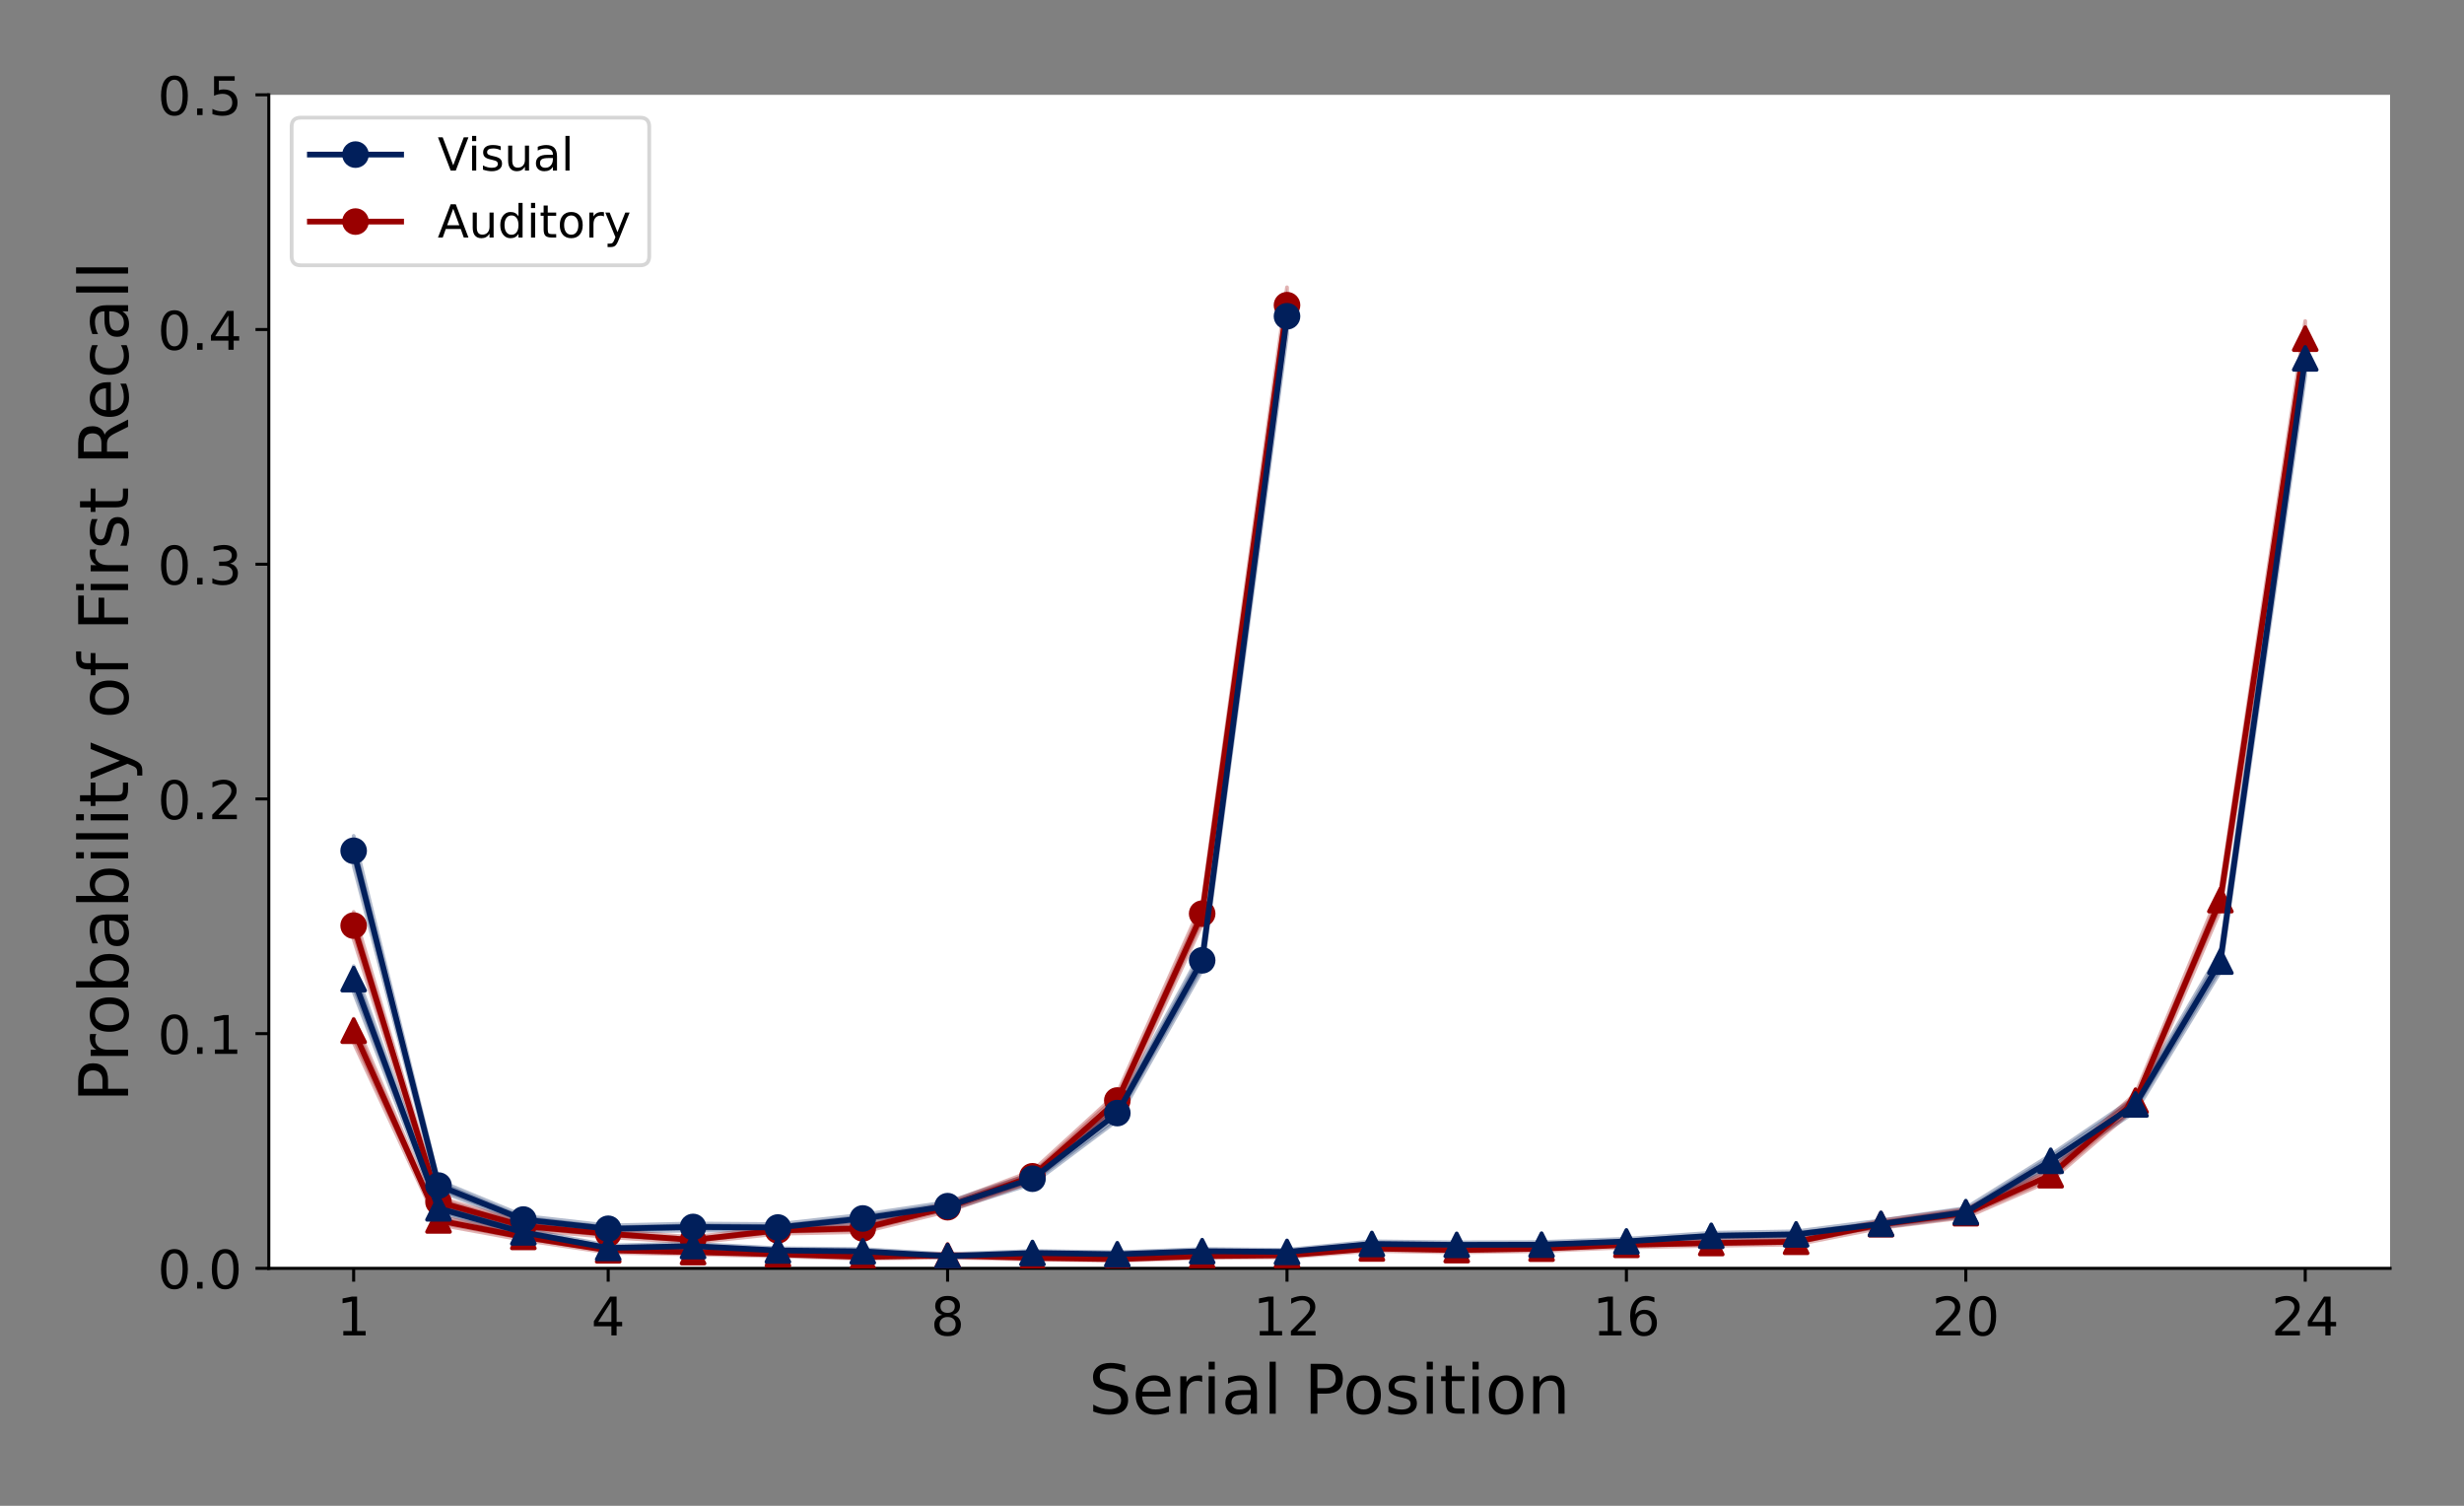 <?xml version="1.0" encoding="utf-8" standalone="no"?>
<!DOCTYPE svg PUBLIC "-//W3C//DTD SVG 1.1//EN"
  "http://www.w3.org/Graphics/SVG/1.1/DTD/svg11.dtd">
<!-- Created with matplotlib (https://matplotlib.org/) -->
<svg height="396pt" version="1.1" viewBox="0 0 648 396" width="648pt" xmlns="http://www.w3.org/2000/svg" xmlns:xlink="http://www.w3.org/1999/xlink">
 <rect x="0" y="0" width="648" height="396" fill="#808080" stroke="none"/>
 <defs>
  <style type="text/css">*{stroke-linecap:butt;stroke-linejoin:round;}</style>
 </defs>
 <g id="figure_1">
  <g id="patch_1">
   <path d="M 0 396 
L 648 396 
L 648 0 
L 0 0 
z
" style="fill:none;"/>
  </g>
  <g id="axes_1">
   <g id="patch_2">
    <path d="M 70.69 333.56 
L 628.56 333.56 
L 628.56 24.94 
L 70.69 24.94 
z
" style="fill:#ffffff;"/>
   </g>
   <g id="PolyCollection_1">
    <defs>
     <path d="M 93.005 -168.341 
L 93.005 -176.167 
L 115.32 -85.503 
L 137.634 -76.263 
L 159.949 -73.724 
L 182.264 -74.244 
L 204.579 -74.077 
L 226.894 -76.562 
L 249.208 -79.903 
L 271.523 -87.361 
L 293.838 -105.174 
L 316.153 -146.047 
L 338.468 -317.686 
L 338.468 -307.965 
L 338.468 -307.965 
L 316.153 -140.844 
L 293.838 -101.377 
L 271.523 -84.677 
L 249.208 -77.683 
L 226.894 -74.56 
L 204.579 -72.291 
L 182.264 -72.408 
L 159.949 -71.977 
L 137.634 -74.288 
L 115.32 -82.922 
L 93.005 -168.341 
z
" id="m9f0e748911" style="stroke:#011f5b;stroke-opacity:0.3;"/>
    </defs>
    <g clip-path="url(#p5409435dbe)">
     <use style="fill:#011f5b;fill-opacity:0.3;stroke:#011f5b;stroke-opacity:0.3;" x="0" xlink:href="#m9f0e748911" y="396"/>
    </g>
   </g>
   <g id="PolyCollection_2">
    <defs>
     <path d="M 93.005 -148.973 
L 93.005 -156.189 
L 115.32 -81.097 
L 137.634 -74.494 
L 159.949 -72.383 
L 182.264 -70.654 
L 204.579 -73.315 
L 226.894 -73.9 
L 249.208 -79.633 
L 271.523 -88.068 
L 293.838 -108.511 
L 316.153 -158.502 
L 338.468 -320.443 
L 338.468 -311.034 
L 338.468 -311.034 
L 316.153 -152.939 
L 293.838 -104.655 
L 271.523 -85.236 
L 249.208 -77.402 
L 226.894 -72.005 
L 204.579 -71.543 
L 182.264 -69.162 
L 159.949 -70.668 
L 137.634 -72.648 
L 115.32 -78.697 
L 93.005 -148.973 
z
" id="m35db2c32b0" style="stroke:#990000;stroke-opacity:0.3;"/>
    </defs>
    <g clip-path="url(#p5409435dbe)">
     <use style="fill:#990000;fill-opacity:0.3;stroke:#990000;stroke-opacity:0.3;" x="0" xlink:href="#m35db2c32b0" y="396"/>
    </g>
   </g>
   <g id="PolyCollection_3">
    <defs>
     <path d="M 93.005 -135.091 
L 93.005 -141.912 
L 115.32 -79.382 
L 137.634 -72.765 
L 159.949 -68.466 
L 182.264 -68.956 
L 204.579 -67.731 
L 226.894 -67.53 
L 249.208 -66.178 
L 271.523 -67.024 
L 293.838 -66.682 
L 316.153 -67.541 
L 338.468 -67.316 
L 360.782 -69.553 
L 383.097 -69.282 
L 405.412 -69.361 
L 427.727 -70.224 
L 450.042 -71.801 
L 472.356 -72.176 
L 494.671 -75.053 
L 516.986 -78.327 
L 539.301 -92.279 
L 561.616 -107.462 
L 583.93 -145.71 
L 606.245 -306.479 
L 606.245 -297.018 
L 606.245 -297.018 
L 583.93 -140.516 
L 561.616 -103.653 
L 539.301 -89.172 
L 516.986 -76.122 
L 494.671 -73.216 
L 472.356 -70.578 
L 450.042 -70.193 
L 427.727 -68.822 
L 405.412 -67.974 
L 383.097 -67.958 
L 360.782 -68.162 
L 338.468 -66.216 
L 316.153 -66.371 
L 293.838 -65.614 
L 271.523 -65.937 
L 249.208 -65.167 
L 226.894 -66.288 
L 204.579 -66.562 
L 182.264 -67.619 
L 159.949 -67.158 
L 137.634 -71.036 
L 115.32 -77.064 
L 93.005 -135.091 
z
" id="m310cfc2469" style="stroke:#011f5b;stroke-opacity:0.3;"/>
    </defs>
    <g clip-path="url(#p5409435dbe)">
     <use style="fill:#011f5b;fill-opacity:0.3;stroke:#011f5b;stroke-opacity:0.3;" x="0" xlink:href="#m310cfc2469" y="396"/>
    </g>
   </g>
   <g id="PolyCollection_4">
    <defs>
     <path d="M 93.005 -121.777 
L 93.005 -128.112 
L 115.32 -76.13 
L 137.634 -71.546 
L 159.949 -67.828 
L 182.264 -67.325 
L 204.579 -66.697 
L 226.894 -65.904 
L 249.208 -66.334 
L 271.523 -65.65 
L 293.838 -65.29 
L 316.153 -66.172 
L 338.468 -66.392 
L 360.782 -68.315 
L 383.097 -67.848 
L 405.412 -68.256 
L 427.727 -69.293 
L 450.042 -69.818 
L 472.356 -70.163 
L 494.671 -75.021 
L 516.986 -78.047 
L 539.301 -88.369 
L 561.616 -108.396 
L 583.93 -161.977 
L 606.245 -311.576 
L 606.245 -302.301 
L 606.245 -302.301 
L 583.93 -156.599 
L 561.616 -104.675 
L 539.301 -85.506 
L 516.986 -75.849 
L 494.671 -73.072 
L 472.356 -68.702 
L 450.042 -68.381 
L 427.727 -67.955 
L 405.412 -66.994 
L 383.097 -66.641 
L 360.782 -67.03 
L 338.468 -65.338 
L 316.153 -65.177 
L 293.838 -64.442 
L 271.523 -64.748 
L 249.208 -65.301 
L 226.894 -64.969 
L 204.579 -65.603 
L 182.264 -66.117 
L 159.949 -66.566 
L 137.634 -69.888 
L 115.32 -73.961 
L 93.005 -121.777 
z
" id="m75d4c96de4" style="stroke:#990000;stroke-opacity:0.3;"/>
    </defs>
    <g clip-path="url(#p5409435dbe)">
     <use style="fill:#990000;fill-opacity:0.3;stroke:#990000;stroke-opacity:0.3;" x="0" xlink:href="#m75d4c96de4" y="396"/>
    </g>
   </g>
   <g id="matplotlib.axis_1">
    <g id="xtick_1">
     <g id="line2d_1">
      <defs>
       <path d="M 0 0 
L 0 3.5 
" id="m9468e7d29a" style="stroke:#000000;stroke-width:0.8;"/>
      </defs>
      <g>
       <use style="stroke:#000000;stroke-width:0.8;" x="93.005" xlink:href="#m9468e7d29a" y="333.56"/>
      </g>
     </g>
     <g id="text_1">
      <!-- 1 -->
      <g transform="translate(88.551 351.198)scale(0.14 -0.14)">
       <defs>
        <path d="M 12.406 8.297 
L 28.516 8.297 
L 28.516 63.922 
L 10.984 60.406 
L 10.984 69.391 
L 28.422 72.906 
L 38.281 72.906 
L 38.281 8.297 
L 54.391 8.297 
L 54.391 0 
L 12.406 0 
z
" id="DejaVuSans-49"/>
       </defs>
       <use xlink:href="#DejaVuSans-49"/>
      </g>
     </g>
    </g>
    <g id="xtick_2">
     <g id="line2d_2">
      <g>
       <use style="stroke:#000000;stroke-width:0.8;" x="159.949" xlink:href="#m9468e7d29a" y="333.56"/>
      </g>
     </g>
     <g id="text_2">
      <!-- 4 -->
      <g transform="translate(155.495 351.198)scale(0.14 -0.14)">
       <defs>
        <path d="M 37.797 64.312 
L 12.891 25.391 
L 37.797 25.391 
z
M 35.203 72.906 
L 47.609 72.906 
L 47.609 25.391 
L 58.016 25.391 
L 58.016 17.188 
L 47.609 17.188 
L 47.609 0 
L 37.797 0 
L 37.797 17.188 
L 4.891 17.188 
L 4.891 26.703 
z
" id="DejaVuSans-52"/>
       </defs>
       <use xlink:href="#DejaVuSans-52"/>
      </g>
     </g>
    </g>
    <g id="xtick_3">
     <g id="line2d_3">
      <g>
       <use style="stroke:#000000;stroke-width:0.8;" x="249.208" xlink:href="#m9468e7d29a" y="333.56"/>
      </g>
     </g>
     <g id="text_3">
      <!-- 8 -->
      <g transform="translate(244.755 351.198)scale(0.14 -0.14)">
       <defs>
        <path d="M 31.781 34.625 
Q 24.75 34.625 20.719 30.859 
Q 16.703 27.094 16.703 20.516 
Q 16.703 13.922 20.719 10.156 
Q 24.75 6.391 31.781 6.391 
Q 38.812 6.391 42.859 10.172 
Q 46.922 13.969 46.922 20.516 
Q 46.922 27.094 42.891 30.859 
Q 38.875 34.625 31.781 34.625 
z
M 21.922 38.812 
Q 15.578 40.375 12.031 44.719 
Q 8.5 49.078 8.5 55.328 
Q 8.5 64.062 14.719 69.141 
Q 20.953 74.219 31.781 74.219 
Q 42.672 74.219 48.875 69.141 
Q 55.078 64.062 55.078 55.328 
Q 55.078 49.078 51.531 44.719 
Q 48 40.375 41.703 38.812 
Q 48.828 37.156 52.797 32.312 
Q 56.781 27.484 56.781 20.516 
Q 56.781 9.906 50.312 4.234 
Q 43.844 -1.422 31.781 -1.422 
Q 19.734 -1.422 13.25 4.234 
Q 6.781 9.906 6.781 20.516 
Q 6.781 27.484 10.781 32.312 
Q 14.797 37.156 21.922 38.812 
z
M 18.312 54.391 
Q 18.312 48.734 21.844 45.562 
Q 25.391 42.391 31.781 42.391 
Q 38.141 42.391 41.719 45.562 
Q 45.312 48.734 45.312 54.391 
Q 45.312 60.062 41.719 63.234 
Q 38.141 66.406 31.781 66.406 
Q 25.391 66.406 21.844 63.234 
Q 18.312 60.062 18.312 54.391 
z
" id="DejaVuSans-56"/>
       </defs>
       <use xlink:href="#DejaVuSans-56"/>
      </g>
     </g>
    </g>
    <g id="xtick_4">
     <g id="line2d_4">
      <g>
       <use style="stroke:#000000;stroke-width:0.8;" x="338.468" xlink:href="#m9468e7d29a" y="333.56"/>
      </g>
     </g>
     <g id="text_4">
      <!-- 12 -->
      <g transform="translate(329.56 351.198)scale(0.14 -0.14)">
       <defs>
        <path d="M 19.188 8.297 
L 53.609 8.297 
L 53.609 0 
L 7.328 0 
L 7.328 8.297 
Q 12.938 14.109 22.625 23.891 
Q 32.328 33.688 34.812 36.531 
Q 39.547 41.844 41.422 45.531 
Q 43.312 49.219 43.312 52.781 
Q 43.312 58.594 39.234 62.25 
Q 35.156 65.922 28.609 65.922 
Q 23.969 65.922 18.812 64.312 
Q 13.672 62.703 7.812 59.422 
L 7.812 69.391 
Q 13.766 71.781 18.938 73 
Q 24.125 74.219 28.422 74.219 
Q 39.75 74.219 46.484 68.547 
Q 53.219 62.891 53.219 53.422 
Q 53.219 48.922 51.531 44.891 
Q 49.859 40.875 45.406 35.406 
Q 44.188 33.984 37.641 27.219 
Q 31.109 20.453 19.188 8.297 
z
" id="DejaVuSans-50"/>
       </defs>
       <use xlink:href="#DejaVuSans-49"/>
       <use x="63.623" xlink:href="#DejaVuSans-50"/>
      </g>
     </g>
    </g>
    <g id="xtick_5">
     <g id="line2d_5">
      <g>
       <use style="stroke:#000000;stroke-width:0.8;" x="427.727" xlink:href="#m9468e7d29a" y="333.56"/>
      </g>
     </g>
     <g id="text_5">
      <!-- 16 -->
      <g transform="translate(418.819 351.198)scale(0.14 -0.14)">
       <defs>
        <path d="M 33.016 40.375 
Q 26.375 40.375 22.484 35.828 
Q 18.609 31.297 18.609 23.391 
Q 18.609 15.531 22.484 10.953 
Q 26.375 6.391 33.016 6.391 
Q 39.656 6.391 43.531 10.953 
Q 47.406 15.531 47.406 23.391 
Q 47.406 31.297 43.531 35.828 
Q 39.656 40.375 33.016 40.375 
z
M 52.594 71.297 
L 52.594 62.312 
Q 48.875 64.062 45.094 64.984 
Q 41.312 65.922 37.594 65.922 
Q 27.828 65.922 22.672 59.328 
Q 17.531 52.734 16.797 39.406 
Q 19.672 43.656 24.016 45.922 
Q 28.375 48.188 33.594 48.188 
Q 44.578 48.188 50.953 41.516 
Q 57.328 34.859 57.328 23.391 
Q 57.328 12.156 50.688 5.359 
Q 44.047 -1.422 33.016 -1.422 
Q 20.359 -1.422 13.672 8.266 
Q 6.984 17.969 6.984 36.375 
Q 6.984 53.656 15.188 63.938 
Q 23.391 74.219 37.203 74.219 
Q 40.922 74.219 44.703 73.484 
Q 48.484 72.75 52.594 71.297 
z
" id="DejaVuSans-54"/>
       </defs>
       <use xlink:href="#DejaVuSans-49"/>
       <use x="63.623" xlink:href="#DejaVuSans-54"/>
      </g>
     </g>
    </g>
    <g id="xtick_6">
     <g id="line2d_6">
      <g>
       <use style="stroke:#000000;stroke-width:0.8;" x="516.986" xlink:href="#m9468e7d29a" y="333.56"/>
      </g>
     </g>
     <g id="text_6">
      <!-- 20 -->
      <g transform="translate(508.079 351.198)scale(0.14 -0.14)">
       <defs>
        <path d="M 31.781 66.406 
Q 24.172 66.406 20.328 58.906 
Q 16.5 51.422 16.5 36.375 
Q 16.5 21.391 20.328 13.891 
Q 24.172 6.391 31.781 6.391 
Q 39.453 6.391 43.281 13.891 
Q 47.125 21.391 47.125 36.375 
Q 47.125 51.422 43.281 58.906 
Q 39.453 66.406 31.781 66.406 
z
M 31.781 74.219 
Q 44.047 74.219 50.516 64.516 
Q 56.984 54.828 56.984 36.375 
Q 56.984 17.969 50.516 8.266 
Q 44.047 -1.422 31.781 -1.422 
Q 19.531 -1.422 13.062 8.266 
Q 6.594 17.969 6.594 36.375 
Q 6.594 54.828 13.062 64.516 
Q 19.531 74.219 31.781 74.219 
z
" id="DejaVuSans-48"/>
       </defs>
       <use xlink:href="#DejaVuSans-50"/>
       <use x="63.623" xlink:href="#DejaVuSans-48"/>
      </g>
     </g>
    </g>
    <g id="xtick_7">
     <g id="line2d_7">
      <g>
       <use style="stroke:#000000;stroke-width:0.8;" x="606.245" xlink:href="#m9468e7d29a" y="333.56"/>
      </g>
     </g>
     <g id="text_7">
      <!-- 24 -->
      <g transform="translate(597.338 351.198)scale(0.14 -0.14)">
       <use xlink:href="#DejaVuSans-50"/>
       <use x="63.623" xlink:href="#DejaVuSans-52"/>
      </g>
     </g>
    </g>
    <g id="text_8">
     <!-- Serial Position -->
     <g transform="translate(286.262 371.787)scale(0.18 -0.18)">
      <defs>
       <path d="M 53.516 70.516 
L 53.516 60.891 
Q 47.906 63.578 42.922 64.891 
Q 37.938 66.219 33.297 66.219 
Q 25.25 66.219 20.875 63.094 
Q 16.5 59.969 16.5 54.203 
Q 16.5 49.359 19.406 46.891 
Q 22.312 44.438 30.422 42.922 
L 36.375 41.703 
Q 47.406 39.594 52.656 34.297 
Q 57.906 29 57.906 20.125 
Q 57.906 9.516 50.797 4.047 
Q 43.703 -1.422 29.984 -1.422 
Q 24.812 -1.422 18.969 -0.25 
Q 13.141 0.922 6.891 3.219 
L 6.891 13.375 
Q 12.891 10.016 18.656 8.297 
Q 24.422 6.594 29.984 6.594 
Q 38.422 6.594 43.016 9.906 
Q 47.609 13.234 47.609 19.391 
Q 47.609 24.75 44.312 27.781 
Q 41.016 30.812 33.5 32.328 
L 27.484 33.5 
Q 16.453 35.688 11.516 40.375 
Q 6.594 45.062 6.594 53.422 
Q 6.594 63.094 13.406 68.656 
Q 20.219 74.219 32.172 74.219 
Q 37.312 74.219 42.625 73.281 
Q 47.953 72.359 53.516 70.516 
z
" id="DejaVuSans-83"/>
       <path d="M 56.203 29.594 
L 56.203 25.203 
L 14.891 25.203 
Q 15.484 15.922 20.484 11.062 
Q 25.484 6.203 34.422 6.203 
Q 39.594 6.203 44.453 7.469 
Q 49.312 8.734 54.109 11.281 
L 54.109 2.781 
Q 49.266 0.734 44.188 -0.344 
Q 39.109 -1.422 33.891 -1.422 
Q 20.797 -1.422 13.156 6.188 
Q 5.516 13.812 5.516 26.812 
Q 5.516 40.234 12.766 48.109 
Q 20.016 56 32.328 56 
Q 43.359 56 49.781 48.891 
Q 56.203 41.797 56.203 29.594 
z
M 47.219 32.234 
Q 47.125 39.594 43.094 43.984 
Q 39.062 48.391 32.422 48.391 
Q 24.906 48.391 20.391 44.141 
Q 15.875 39.891 15.188 32.172 
z
" id="DejaVuSans-101"/>
       <path d="M 41.109 46.297 
Q 39.594 47.172 37.812 47.578 
Q 36.031 48 33.891 48 
Q 26.266 48 22.188 43.047 
Q 18.109 38.094 18.109 28.812 
L 18.109 0 
L 9.078 0 
L 9.078 54.688 
L 18.109 54.688 
L 18.109 46.188 
Q 20.953 51.172 25.484 53.578 
Q 30.031 56 36.531 56 
Q 37.453 56 38.578 55.875 
Q 39.703 55.766 41.062 55.516 
z
" id="DejaVuSans-114"/>
       <path d="M 9.422 54.688 
L 18.406 54.688 
L 18.406 0 
L 9.422 0 
z
M 9.422 75.984 
L 18.406 75.984 
L 18.406 64.594 
L 9.422 64.594 
z
" id="DejaVuSans-105"/>
       <path d="M 34.281 27.484 
Q 23.391 27.484 19.188 25 
Q 14.984 22.516 14.984 16.5 
Q 14.984 11.719 18.141 8.906 
Q 21.297 6.109 26.703 6.109 
Q 34.188 6.109 38.703 11.406 
Q 43.219 16.703 43.219 25.484 
L 43.219 27.484 
z
M 52.203 31.203 
L 52.203 0 
L 43.219 0 
L 43.219 8.297 
Q 40.141 3.328 35.547 0.953 
Q 30.953 -1.422 24.312 -1.422 
Q 15.922 -1.422 10.953 3.297 
Q 6 8.016 6 15.922 
Q 6 25.141 12.172 29.828 
Q 18.359 34.516 30.609 34.516 
L 43.219 34.516 
L 43.219 35.406 
Q 43.219 41.609 39.141 45 
Q 35.062 48.391 27.688 48.391 
Q 23 48.391 18.547 47.266 
Q 14.109 46.141 10.016 43.891 
L 10.016 52.203 
Q 14.938 54.109 19.578 55.047 
Q 24.219 56 28.609 56 
Q 40.484 56 46.344 49.844 
Q 52.203 43.703 52.203 31.203 
z
" id="DejaVuSans-97"/>
       <path d="M 9.422 75.984 
L 18.406 75.984 
L 18.406 0 
L 9.422 0 
z
" id="DejaVuSans-108"/>
       <path id="DejaVuSans-32"/>
       <path d="M 19.672 64.797 
L 19.672 37.406 
L 32.078 37.406 
Q 38.969 37.406 42.719 40.969 
Q 46.484 44.531 46.484 51.125 
Q 46.484 57.672 42.719 61.234 
Q 38.969 64.797 32.078 64.797 
z
M 9.812 72.906 
L 32.078 72.906 
Q 44.344 72.906 50.609 67.359 
Q 56.891 61.812 56.891 51.125 
Q 56.891 40.328 50.609 34.812 
Q 44.344 29.297 32.078 29.297 
L 19.672 29.297 
L 19.672 0 
L 9.812 0 
z
" id="DejaVuSans-80"/>
       <path d="M 30.609 48.391 
Q 23.391 48.391 19.188 42.75 
Q 14.984 37.109 14.984 27.297 
Q 14.984 17.484 19.156 11.844 
Q 23.344 6.203 30.609 6.203 
Q 37.797 6.203 41.984 11.859 
Q 46.188 17.531 46.188 27.297 
Q 46.188 37.016 41.984 42.703 
Q 37.797 48.391 30.609 48.391 
z
M 30.609 56 
Q 42.328 56 49.016 48.375 
Q 55.719 40.766 55.719 27.297 
Q 55.719 13.875 49.016 6.219 
Q 42.328 -1.422 30.609 -1.422 
Q 18.844 -1.422 12.172 6.219 
Q 5.516 13.875 5.516 27.297 
Q 5.516 40.766 12.172 48.375 
Q 18.844 56 30.609 56 
z
" id="DejaVuSans-111"/>
       <path d="M 44.281 53.078 
L 44.281 44.578 
Q 40.484 46.531 36.375 47.5 
Q 32.281 48.484 27.875 48.484 
Q 21.188 48.484 17.844 46.438 
Q 14.5 44.391 14.5 40.281 
Q 14.5 37.156 16.891 35.375 
Q 19.281 33.594 26.516 31.984 
L 29.594 31.297 
Q 39.156 29.25 43.188 25.516 
Q 47.219 21.781 47.219 15.094 
Q 47.219 7.469 41.188 3.016 
Q 35.156 -1.422 24.609 -1.422 
Q 20.219 -1.422 15.453 -0.562 
Q 10.688 0.297 5.422 2 
L 5.422 11.281 
Q 10.406 8.688 15.234 7.391 
Q 20.062 6.109 24.812 6.109 
Q 31.156 6.109 34.562 8.281 
Q 37.984 10.453 37.984 14.406 
Q 37.984 18.062 35.516 20.016 
Q 33.062 21.969 24.703 23.781 
L 21.578 24.516 
Q 13.234 26.266 9.516 29.906 
Q 5.812 33.547 5.812 39.891 
Q 5.812 47.609 11.281 51.797 
Q 16.75 56 26.812 56 
Q 31.781 56 36.172 55.266 
Q 40.578 54.547 44.281 53.078 
z
" id="DejaVuSans-115"/>
       <path d="M 18.312 70.219 
L 18.312 54.688 
L 36.812 54.688 
L 36.812 47.703 
L 18.312 47.703 
L 18.312 18.016 
Q 18.312 11.328 20.141 9.422 
Q 21.969 7.516 27.594 7.516 
L 36.812 7.516 
L 36.812 0 
L 27.594 0 
Q 17.188 0 13.234 3.875 
Q 9.281 7.766 9.281 18.016 
L 9.281 47.703 
L 2.688 47.703 
L 2.688 54.688 
L 9.281 54.688 
L 9.281 70.219 
z
" id="DejaVuSans-116"/>
       <path d="M 54.891 33.016 
L 54.891 0 
L 45.906 0 
L 45.906 32.719 
Q 45.906 40.484 42.875 44.328 
Q 39.844 48.188 33.797 48.188 
Q 26.516 48.188 22.312 43.547 
Q 18.109 38.922 18.109 30.906 
L 18.109 0 
L 9.078 0 
L 9.078 54.688 
L 18.109 54.688 
L 18.109 46.188 
Q 21.344 51.125 25.703 53.562 
Q 30.078 56 35.797 56 
Q 45.219 56 50.047 50.172 
Q 54.891 44.344 54.891 33.016 
z
" id="DejaVuSans-110"/>
      </defs>
      <use xlink:href="#DejaVuSans-83"/>
      <use x="63.477" xlink:href="#DejaVuSans-101"/>
      <use x="125" xlink:href="#DejaVuSans-114"/>
      <use x="166.113" xlink:href="#DejaVuSans-105"/>
      <use x="193.896" xlink:href="#DejaVuSans-97"/>
      <use x="255.176" xlink:href="#DejaVuSans-108"/>
      <use x="282.959" xlink:href="#DejaVuSans-32"/>
      <use x="314.746" xlink:href="#DejaVuSans-80"/>
      <use x="371.424" xlink:href="#DejaVuSans-111"/>
      <use x="432.605" xlink:href="#DejaVuSans-115"/>
      <use x="484.705" xlink:href="#DejaVuSans-105"/>
      <use x="512.488" xlink:href="#DejaVuSans-116"/>
      <use x="551.697" xlink:href="#DejaVuSans-105"/>
      <use x="579.48" xlink:href="#DejaVuSans-111"/>
      <use x="640.662" xlink:href="#DejaVuSans-110"/>
     </g>
    </g>
   </g>
   <g id="matplotlib.axis_2">
    <g id="ytick_1">
     <g id="line2d_8">
      <defs>
       <path d="M 0 0 
L -3.5 0 
" id="md0274e8d8a" style="stroke:#000000;stroke-width:0.8;"/>
      </defs>
      <g>
       <use style="stroke:#000000;stroke-width:0.8;" x="70.69" xlink:href="#md0274e8d8a" y="333.56"/>
      </g>
     </g>
     <g id="text_9">
      <!-- 0.0 -->
      <g transform="translate(41.426 338.879)scale(0.14 -0.14)">
       <defs>
        <path d="M 10.688 12.406 
L 21 12.406 
L 21 0 
L 10.688 0 
z
" id="DejaVuSans-46"/>
       </defs>
       <use xlink:href="#DejaVuSans-48"/>
       <use x="63.623" xlink:href="#DejaVuSans-46"/>
       <use x="95.41" xlink:href="#DejaVuSans-48"/>
      </g>
     </g>
    </g>
    <g id="ytick_2">
     <g id="line2d_9">
      <g>
       <use style="stroke:#000000;stroke-width:0.8;" x="70.69" xlink:href="#md0274e8d8a" y="271.836"/>
      </g>
     </g>
     <g id="text_10">
      <!-- 0.1 -->
      <g transform="translate(41.426 277.155)scale(0.14 -0.14)">
       <use xlink:href="#DejaVuSans-48"/>
       <use x="63.623" xlink:href="#DejaVuSans-46"/>
       <use x="95.41" xlink:href="#DejaVuSans-49"/>
      </g>
     </g>
    </g>
    <g id="ytick_3">
     <g id="line2d_10">
      <g>
       <use style="stroke:#000000;stroke-width:0.8;" x="70.69" xlink:href="#md0274e8d8a" y="210.112"/>
      </g>
     </g>
     <g id="text_11">
      <!-- 0.2 -->
      <g transform="translate(41.426 215.431)scale(0.14 -0.14)">
       <use xlink:href="#DejaVuSans-48"/>
       <use x="63.623" xlink:href="#DejaVuSans-46"/>
       <use x="95.41" xlink:href="#DejaVuSans-50"/>
      </g>
     </g>
    </g>
    <g id="ytick_4">
     <g id="line2d_11">
      <g>
       <use style="stroke:#000000;stroke-width:0.8;" x="70.69" xlink:href="#md0274e8d8a" y="148.388"/>
      </g>
     </g>
     <g id="text_12">
      <!-- 0.3 -->
      <g transform="translate(41.426 153.707)scale(0.14 -0.14)">
       <defs>
        <path d="M 40.578 39.312 
Q 47.656 37.797 51.625 33 
Q 55.609 28.219 55.609 21.188 
Q 55.609 10.406 48.188 4.484 
Q 40.766 -1.422 27.094 -1.422 
Q 22.516 -1.422 17.656 -0.516 
Q 12.797 0.391 7.625 2.203 
L 7.625 11.719 
Q 11.719 9.328 16.594 8.109 
Q 21.484 6.891 26.812 6.891 
Q 36.078 6.891 40.938 10.547 
Q 45.797 14.203 45.797 21.188 
Q 45.797 27.641 41.281 31.266 
Q 36.766 34.906 28.719 34.906 
L 20.219 34.906 
L 20.219 43.016 
L 29.109 43.016 
Q 36.375 43.016 40.234 45.922 
Q 44.094 48.828 44.094 54.297 
Q 44.094 59.906 40.109 62.906 
Q 36.141 65.922 28.719 65.922 
Q 24.656 65.922 20.016 65.031 
Q 15.375 64.156 9.812 62.312 
L 9.812 71.094 
Q 15.438 72.656 20.344 73.438 
Q 25.25 74.219 29.594 74.219 
Q 40.828 74.219 47.359 69.109 
Q 53.906 64.016 53.906 55.328 
Q 53.906 49.266 50.438 45.094 
Q 46.969 40.922 40.578 39.312 
z
" id="DejaVuSans-51"/>
       </defs>
       <use xlink:href="#DejaVuSans-48"/>
       <use x="63.623" xlink:href="#DejaVuSans-46"/>
       <use x="95.41" xlink:href="#DejaVuSans-51"/>
      </g>
     </g>
    </g>
    <g id="ytick_5">
     <g id="line2d_12">
      <g>
       <use style="stroke:#000000;stroke-width:0.8;" x="70.69" xlink:href="#md0274e8d8a" y="86.664"/>
      </g>
     </g>
     <g id="text_13">
      <!-- 0.4 -->
      <g transform="translate(41.426 91.983)scale(0.14 -0.14)">
       <use xlink:href="#DejaVuSans-48"/>
       <use x="63.623" xlink:href="#DejaVuSans-46"/>
       <use x="95.41" xlink:href="#DejaVuSans-52"/>
      </g>
     </g>
    </g>
    <g id="ytick_6">
     <g id="line2d_13">
      <g>
       <use style="stroke:#000000;stroke-width:0.8;" x="70.69" xlink:href="#md0274e8d8a" y="24.94"/>
      </g>
     </g>
     <g id="text_14">
      <!-- 0.5 -->
      <g transform="translate(41.426 30.259)scale(0.14 -0.14)">
       <defs>
        <path d="M 10.797 72.906 
L 49.516 72.906 
L 49.516 64.594 
L 19.828 64.594 
L 19.828 46.734 
Q 21.969 47.469 24.109 47.828 
Q 26.266 48.188 28.422 48.188 
Q 40.625 48.188 47.75 41.5 
Q 54.891 34.812 54.891 23.391 
Q 54.891 11.625 47.562 5.094 
Q 40.234 -1.422 26.906 -1.422 
Q 22.312 -1.422 17.547 -0.641 
Q 12.797 0.141 7.719 1.703 
L 7.719 11.625 
Q 12.109 9.234 16.797 8.062 
Q 21.484 6.891 26.703 6.891 
Q 35.156 6.891 40.078 11.328 
Q 45.016 15.766 45.016 23.391 
Q 45.016 31 40.078 35.438 
Q 35.156 39.891 26.703 39.891 
Q 22.75 39.891 18.812 39.016 
Q 14.891 38.141 10.797 36.281 
z
" id="DejaVuSans-53"/>
       </defs>
       <use xlink:href="#DejaVuSans-48"/>
       <use x="63.623" xlink:href="#DejaVuSans-46"/>
       <use x="95.41" xlink:href="#DejaVuSans-53"/>
      </g>
     </g>
    </g>
    <g id="text_15">
     <!-- Probability of First Recall -->
     <g transform="translate(33.682 289.87)rotate(-90)scale(0.18 -0.18)">
      <defs>
       <path d="M 48.688 27.297 
Q 48.688 37.203 44.609 42.844 
Q 40.531 48.484 33.406 48.484 
Q 26.266 48.484 22.188 42.844 
Q 18.109 37.203 18.109 27.297 
Q 18.109 17.391 22.188 11.75 
Q 26.266 6.109 33.406 6.109 
Q 40.531 6.109 44.609 11.75 
Q 48.688 17.391 48.688 27.297 
z
M 18.109 46.391 
Q 20.953 51.266 25.266 53.625 
Q 29.594 56 35.594 56 
Q 45.562 56 51.781 48.094 
Q 58.016 40.188 58.016 27.297 
Q 58.016 14.406 51.781 6.484 
Q 45.562 -1.422 35.594 -1.422 
Q 29.594 -1.422 25.266 0.953 
Q 20.953 3.328 18.109 8.203 
L 18.109 0 
L 9.078 0 
L 9.078 75.984 
L 18.109 75.984 
z
" id="DejaVuSans-98"/>
       <path d="M 32.172 -5.078 
Q 28.375 -14.844 24.75 -17.812 
Q 21.141 -20.797 15.094 -20.797 
L 7.906 -20.797 
L 7.906 -13.281 
L 13.188 -13.281 
Q 16.891 -13.281 18.938 -11.516 
Q 21 -9.766 23.484 -3.219 
L 25.094 0.875 
L 2.984 54.688 
L 12.5 54.688 
L 29.594 11.922 
L 46.688 54.688 
L 56.203 54.688 
z
" id="DejaVuSans-121"/>
       <path d="M 37.109 75.984 
L 37.109 68.5 
L 28.516 68.5 
Q 23.688 68.5 21.797 66.547 
Q 19.922 64.594 19.922 59.516 
L 19.922 54.688 
L 34.719 54.688 
L 34.719 47.703 
L 19.922 47.703 
L 19.922 0 
L 10.891 0 
L 10.891 47.703 
L 2.297 47.703 
L 2.297 54.688 
L 10.891 54.688 
L 10.891 58.5 
Q 10.891 67.625 15.141 71.797 
Q 19.391 75.984 28.609 75.984 
z
" id="DejaVuSans-102"/>
       <path d="M 9.812 72.906 
L 51.703 72.906 
L 51.703 64.594 
L 19.672 64.594 
L 19.672 43.109 
L 48.578 43.109 
L 48.578 34.812 
L 19.672 34.812 
L 19.672 0 
L 9.812 0 
z
" id="DejaVuSans-70"/>
       <path d="M 44.391 34.188 
Q 47.562 33.109 50.562 29.594 
Q 53.562 26.078 56.594 19.922 
L 66.609 0 
L 56 0 
L 46.688 18.703 
Q 43.062 26.031 39.672 28.422 
Q 36.281 30.812 30.422 30.812 
L 19.672 30.812 
L 19.672 0 
L 9.812 0 
L 9.812 72.906 
L 32.078 72.906 
Q 44.578 72.906 50.734 67.672 
Q 56.891 62.453 56.891 51.906 
Q 56.891 45.016 53.688 40.469 
Q 50.484 35.938 44.391 34.188 
z
M 19.672 64.797 
L 19.672 38.922 
L 32.078 38.922 
Q 39.203 38.922 42.844 42.219 
Q 46.484 45.516 46.484 51.906 
Q 46.484 58.297 42.844 61.547 
Q 39.203 64.797 32.078 64.797 
z
" id="DejaVuSans-82"/>
       <path d="M 48.781 52.594 
L 48.781 44.188 
Q 44.969 46.297 41.141 47.344 
Q 37.312 48.391 33.406 48.391 
Q 24.656 48.391 19.812 42.844 
Q 14.984 37.312 14.984 27.297 
Q 14.984 17.281 19.812 11.734 
Q 24.656 6.203 33.406 6.203 
Q 37.312 6.203 41.141 7.25 
Q 44.969 8.297 48.781 10.406 
L 48.781 2.094 
Q 45.016 0.344 40.984 -0.531 
Q 36.969 -1.422 32.422 -1.422 
Q 20.062 -1.422 12.781 6.344 
Q 5.516 14.109 5.516 27.297 
Q 5.516 40.672 12.859 48.328 
Q 20.219 56 33.016 56 
Q 37.156 56 41.109 55.141 
Q 45.062 54.297 48.781 52.594 
z
" id="DejaVuSans-99"/>
      </defs>
      <use xlink:href="#DejaVuSans-80"/>
      <use x="58.553" xlink:href="#DejaVuSans-114"/>
      <use x="97.416" xlink:href="#DejaVuSans-111"/>
      <use x="158.598" xlink:href="#DejaVuSans-98"/>
      <use x="222.074" xlink:href="#DejaVuSans-97"/>
      <use x="283.354" xlink:href="#DejaVuSans-98"/>
      <use x="346.83" xlink:href="#DejaVuSans-105"/>
      <use x="374.613" xlink:href="#DejaVuSans-108"/>
      <use x="402.396" xlink:href="#DejaVuSans-105"/>
      <use x="430.18" xlink:href="#DejaVuSans-116"/>
      <use x="469.389" xlink:href="#DejaVuSans-121"/>
      <use x="528.568" xlink:href="#DejaVuSans-32"/>
      <use x="560.355" xlink:href="#DejaVuSans-111"/>
      <use x="621.537" xlink:href="#DejaVuSans-102"/>
      <use x="656.742" xlink:href="#DejaVuSans-32"/>
      <use x="688.529" xlink:href="#DejaVuSans-70"/>
      <use x="738.799" xlink:href="#DejaVuSans-105"/>
      <use x="766.582" xlink:href="#DejaVuSans-114"/>
      <use x="807.695" xlink:href="#DejaVuSans-115"/>
      <use x="859.795" xlink:href="#DejaVuSans-116"/>
      <use x="899.004" xlink:href="#DejaVuSans-32"/>
      <use x="930.791" xlink:href="#DejaVuSans-82"/>
      <use x="995.773" xlink:href="#DejaVuSans-101"/>
      <use x="1057.297" xlink:href="#DejaVuSans-99"/>
      <use x="1112.277" xlink:href="#DejaVuSans-97"/>
      <use x="1173.557" xlink:href="#DejaVuSans-108"/>
      <use x="1201.34" xlink:href="#DejaVuSans-108"/>
     </g>
    </g>
   </g>
   <g id="patch_3">
    <path d="M 70.69 333.56 
L 70.69 24.94 
" style="fill:none;stroke:#000000;stroke-linecap:square;stroke-linejoin:miter;stroke-width:0.8;"/>
   </g>
   <g id="patch_4">
    <path d="M 70.69 333.56 
L 628.56 333.56 
" style="fill:none;stroke:#000000;stroke-linecap:square;stroke-linejoin:miter;stroke-width:0.8;"/>
   </g>
   <g id="line2d_14">
    <path clip-path="url(#p5409435dbe)" d="M 93.005 243.419 
L 115.32 316.103 
L 137.634 322.429 
L 159.949 324.475 
L 182.264 326.092 
L 204.579 323.571 
L 226.894 323.048 
L 249.208 317.482 
L 271.523 309.348 
L 293.838 289.417 
L 316.153 240.28 
L 338.468 80.261 
" style="fill:none;stroke:#990000;stroke-linecap:square;stroke-width:1.5;"/>
    <defs>
     <path d="M 0 3 
C 0.796 3 1.559 2.684 2.121 2.121 
C 2.684 1.559 3 0.796 3 0 
C 3 -0.796 2.684 -1.559 2.121 -2.121 
C 1.559 -2.684 0.796 -3 0 -3 
C -0.796 -3 -1.559 -2.684 -2.121 -2.121 
C -2.684 -1.559 -3 -0.796 -3 0 
C -3 0.796 -2.684 1.559 -2.121 2.121 
C -1.559 2.684 -0.796 3 0 3 
z
" id="m6f951d9449" style="stroke:#990000;"/>
    </defs>
    <g clip-path="url(#p5409435dbe)">
     <use style="fill:#990000;stroke:#990000;" x="93.005" xlink:href="#m6f951d9449" y="243.419"/>
     <use style="fill:#990000;stroke:#990000;" x="115.32" xlink:href="#m6f951d9449" y="316.103"/>
     <use style="fill:#990000;stroke:#990000;" x="137.634" xlink:href="#m6f951d9449" y="322.429"/>
     <use style="fill:#990000;stroke:#990000;" x="159.949" xlink:href="#m6f951d9449" y="324.475"/>
     <use style="fill:#990000;stroke:#990000;" x="182.264" xlink:href="#m6f951d9449" y="326.092"/>
     <use style="fill:#990000;stroke:#990000;" x="204.579" xlink:href="#m6f951d9449" y="323.571"/>
     <use style="fill:#990000;stroke:#990000;" x="226.894" xlink:href="#m6f951d9449" y="323.048"/>
     <use style="fill:#990000;stroke:#990000;" x="249.208" xlink:href="#m6f951d9449" y="317.482"/>
     <use style="fill:#990000;stroke:#990000;" x="271.523" xlink:href="#m6f951d9449" y="309.348"/>
     <use style="fill:#990000;stroke:#990000;" x="293.838" xlink:href="#m6f951d9449" y="289.417"/>
     <use style="fill:#990000;stroke:#990000;" x="316.153" xlink:href="#m6f951d9449" y="240.28"/>
     <use style="fill:#990000;stroke:#990000;" x="338.468" xlink:href="#m6f951d9449" y="80.261"/>
    </g>
   </g>
   <g id="line2d_15">
    <path clip-path="url(#p5409435dbe)" d="M 93.005 271.056 
L 115.32 320.955 
L 137.634 325.283 
L 159.949 328.803 
L 182.264 329.279 
L 204.579 329.85 
L 226.894 330.563 
L 249.208 330.183 
L 271.523 330.801 
L 293.838 331.134 
L 316.153 330.325 
L 338.468 330.135 
L 360.782 328.328 
L 383.097 328.756 
L 405.412 328.375 
L 427.727 327.376 
L 450.042 326.901 
L 472.356 326.568 
L 494.671 321.953 
L 516.986 319.052 
L 539.301 309.063 
L 561.616 289.465 
L 583.93 236.712 
L 606.245 89.061 
" style="fill:none;stroke:#990000;stroke-linecap:square;stroke-width:1.5;"/>
    <defs>
     <path d="M 0 -3 
L -3 3 
L 3 3 
z
" id="me33d7dcce0" style="stroke:#990000;stroke-linejoin:miter;"/>
    </defs>
    <g clip-path="url(#p5409435dbe)">
     <use style="fill:#990000;stroke:#990000;stroke-linejoin:miter;" x="93.005" xlink:href="#me33d7dcce0" y="271.056"/>
     <use style="fill:#990000;stroke:#990000;stroke-linejoin:miter;" x="115.32" xlink:href="#me33d7dcce0" y="320.955"/>
     <use style="fill:#990000;stroke:#990000;stroke-linejoin:miter;" x="137.634" xlink:href="#me33d7dcce0" y="325.283"/>
     <use style="fill:#990000;stroke:#990000;stroke-linejoin:miter;" x="159.949" xlink:href="#me33d7dcce0" y="328.803"/>
     <use style="fill:#990000;stroke:#990000;stroke-linejoin:miter;" x="182.264" xlink:href="#me33d7dcce0" y="329.279"/>
     <use style="fill:#990000;stroke:#990000;stroke-linejoin:miter;" x="204.579" xlink:href="#me33d7dcce0" y="329.85"/>
     <use style="fill:#990000;stroke:#990000;stroke-linejoin:miter;" x="226.894" xlink:href="#me33d7dcce0" y="330.563"/>
     <use style="fill:#990000;stroke:#990000;stroke-linejoin:miter;" x="249.208" xlink:href="#me33d7dcce0" y="330.183"/>
     <use style="fill:#990000;stroke:#990000;stroke-linejoin:miter;" x="271.523" xlink:href="#me33d7dcce0" y="330.801"/>
     <use style="fill:#990000;stroke:#990000;stroke-linejoin:miter;" x="293.838" xlink:href="#me33d7dcce0" y="331.134"/>
     <use style="fill:#990000;stroke:#990000;stroke-linejoin:miter;" x="316.153" xlink:href="#me33d7dcce0" y="330.325"/>
     <use style="fill:#990000;stroke:#990000;stroke-linejoin:miter;" x="338.468" xlink:href="#me33d7dcce0" y="330.135"/>
     <use style="fill:#990000;stroke:#990000;stroke-linejoin:miter;" x="360.782" xlink:href="#me33d7dcce0" y="328.328"/>
     <use style="fill:#990000;stroke:#990000;stroke-linejoin:miter;" x="383.097" xlink:href="#me33d7dcce0" y="328.756"/>
     <use style="fill:#990000;stroke:#990000;stroke-linejoin:miter;" x="405.412" xlink:href="#me33d7dcce0" y="328.375"/>
     <use style="fill:#990000;stroke:#990000;stroke-linejoin:miter;" x="427.727" xlink:href="#me33d7dcce0" y="327.376"/>
     <use style="fill:#990000;stroke:#990000;stroke-linejoin:miter;" x="450.042" xlink:href="#me33d7dcce0" y="326.901"/>
     <use style="fill:#990000;stroke:#990000;stroke-linejoin:miter;" x="472.356" xlink:href="#me33d7dcce0" y="326.568"/>
     <use style="fill:#990000;stroke:#990000;stroke-linejoin:miter;" x="494.671" xlink:href="#me33d7dcce0" y="321.953"/>
     <use style="fill:#990000;stroke:#990000;stroke-linejoin:miter;" x="516.986" xlink:href="#me33d7dcce0" y="319.052"/>
     <use style="fill:#990000;stroke:#990000;stroke-linejoin:miter;" x="539.301" xlink:href="#me33d7dcce0" y="309.063"/>
     <use style="fill:#990000;stroke:#990000;stroke-linejoin:miter;" x="561.616" xlink:href="#me33d7dcce0" y="289.465"/>
     <use style="fill:#990000;stroke:#990000;stroke-linejoin:miter;" x="583.93" xlink:href="#me33d7dcce0" y="236.712"/>
     <use style="fill:#990000;stroke:#990000;stroke-linejoin:miter;" x="606.245" xlink:href="#me33d7dcce0" y="89.061"/>
    </g>
   </g>
   <g id="line2d_16">
    <path clip-path="url(#p5409435dbe)" d="M 93.005 223.746 
L 115.32 311.787 
L 137.634 320.725 
L 159.949 323.149 
L 182.264 322.674 
L 204.579 322.816 
L 226.894 320.439 
L 249.208 317.207 
L 271.523 309.981 
L 293.838 292.724 
L 316.153 252.554 
L 338.468 83.175 
" style="fill:none;stroke:#011f5b;stroke-linecap:square;stroke-width:1.5;"/>
    <defs>
     <path d="M 0 3 
C 0.796 3 1.559 2.684 2.121 2.121 
C 2.684 1.559 3 0.796 3 0 
C 3 -0.796 2.684 -1.559 2.121 -2.121 
C 1.559 -2.684 0.796 -3 0 -3 
C -0.796 -3 -1.559 -2.684 -2.121 -2.121 
C -2.684 -1.559 -3 -0.796 -3 0 
C -3 0.796 -2.684 1.559 -2.121 2.121 
C -1.559 2.684 -0.796 3 0 3 
z
" id="m342f0c3d8c" style="stroke:#011f5b;"/>
    </defs>
    <g clip-path="url(#p5409435dbe)">
     <use style="fill:#011f5b;stroke:#011f5b;" x="93.005" xlink:href="#m342f0c3d8c" y="223.746"/>
     <use style="fill:#011f5b;stroke:#011f5b;" x="115.32" xlink:href="#m342f0c3d8c" y="311.787"/>
     <use style="fill:#011f5b;stroke:#011f5b;" x="137.634" xlink:href="#m342f0c3d8c" y="320.725"/>
     <use style="fill:#011f5b;stroke:#011f5b;" x="159.949" xlink:href="#m342f0c3d8c" y="323.149"/>
     <use style="fill:#011f5b;stroke:#011f5b;" x="182.264" xlink:href="#m342f0c3d8c" y="322.674"/>
     <use style="fill:#011f5b;stroke:#011f5b;" x="204.579" xlink:href="#m342f0c3d8c" y="322.816"/>
     <use style="fill:#011f5b;stroke:#011f5b;" x="226.894" xlink:href="#m342f0c3d8c" y="320.439"/>
     <use style="fill:#011f5b;stroke:#011f5b;" x="249.208" xlink:href="#m342f0c3d8c" y="317.207"/>
     <use style="fill:#011f5b;stroke:#011f5b;" x="271.523" xlink:href="#m342f0c3d8c" y="309.981"/>
     <use style="fill:#011f5b;stroke:#011f5b;" x="293.838" xlink:href="#m342f0c3d8c" y="292.724"/>
     <use style="fill:#011f5b;stroke:#011f5b;" x="316.153" xlink:href="#m342f0c3d8c" y="252.554"/>
     <use style="fill:#011f5b;stroke:#011f5b;" x="338.468" xlink:href="#m342f0c3d8c" y="83.175"/>
    </g>
   </g>
   <g id="line2d_17">
    <path clip-path="url(#p5409435dbe)" d="M 93.005 257.498 
L 115.32 317.777 
L 137.634 324.1 
L 159.949 328.188 
L 182.264 327.713 
L 204.579 328.854 
L 226.894 329.091 
L 249.208 330.327 
L 271.523 329.519 
L 293.838 329.852 
L 316.153 329.044 
L 338.468 329.234 
L 360.782 327.142 
L 383.097 327.38 
L 405.412 327.332 
L 427.727 326.477 
L 450.042 325.003 
L 472.356 324.623 
L 494.671 321.866 
L 516.986 318.776 
L 539.301 305.275 
L 561.616 290.443 
L 583.93 252.887 
L 606.245 94.251 
" style="fill:none;stroke:#011f5b;stroke-linecap:square;stroke-width:1.5;"/>
    <defs>
     <path d="M 0 -3 
L -3 3 
L 3 3 
z
" id="m53ad27e914" style="stroke:#011f5b;stroke-linejoin:miter;"/>
    </defs>
    <g clip-path="url(#p5409435dbe)">
     <use style="fill:#011f5b;stroke:#011f5b;stroke-linejoin:miter;" x="93.005" xlink:href="#m53ad27e914" y="257.498"/>
     <use style="fill:#011f5b;stroke:#011f5b;stroke-linejoin:miter;" x="115.32" xlink:href="#m53ad27e914" y="317.777"/>
     <use style="fill:#011f5b;stroke:#011f5b;stroke-linejoin:miter;" x="137.634" xlink:href="#m53ad27e914" y="324.1"/>
     <use style="fill:#011f5b;stroke:#011f5b;stroke-linejoin:miter;" x="159.949" xlink:href="#m53ad27e914" y="328.188"/>
     <use style="fill:#011f5b;stroke:#011f5b;stroke-linejoin:miter;" x="182.264" xlink:href="#m53ad27e914" y="327.713"/>
     <use style="fill:#011f5b;stroke:#011f5b;stroke-linejoin:miter;" x="204.579" xlink:href="#m53ad27e914" y="328.854"/>
     <use style="fill:#011f5b;stroke:#011f5b;stroke-linejoin:miter;" x="226.894" xlink:href="#m53ad27e914" y="329.091"/>
     <use style="fill:#011f5b;stroke:#011f5b;stroke-linejoin:miter;" x="249.208" xlink:href="#m53ad27e914" y="330.327"/>
     <use style="fill:#011f5b;stroke:#011f5b;stroke-linejoin:miter;" x="271.523" xlink:href="#m53ad27e914" y="329.519"/>
     <use style="fill:#011f5b;stroke:#011f5b;stroke-linejoin:miter;" x="293.838" xlink:href="#m53ad27e914" y="329.852"/>
     <use style="fill:#011f5b;stroke:#011f5b;stroke-linejoin:miter;" x="316.153" xlink:href="#m53ad27e914" y="329.044"/>
     <use style="fill:#011f5b;stroke:#011f5b;stroke-linejoin:miter;" x="338.468" xlink:href="#m53ad27e914" y="329.234"/>
     <use style="fill:#011f5b;stroke:#011f5b;stroke-linejoin:miter;" x="360.782" xlink:href="#m53ad27e914" y="327.142"/>
     <use style="fill:#011f5b;stroke:#011f5b;stroke-linejoin:miter;" x="383.097" xlink:href="#m53ad27e914" y="327.38"/>
     <use style="fill:#011f5b;stroke:#011f5b;stroke-linejoin:miter;" x="405.412" xlink:href="#m53ad27e914" y="327.332"/>
     <use style="fill:#011f5b;stroke:#011f5b;stroke-linejoin:miter;" x="427.727" xlink:href="#m53ad27e914" y="326.477"/>
     <use style="fill:#011f5b;stroke:#011f5b;stroke-linejoin:miter;" x="450.042" xlink:href="#m53ad27e914" y="325.003"/>
     <use style="fill:#011f5b;stroke:#011f5b;stroke-linejoin:miter;" x="472.356" xlink:href="#m53ad27e914" y="324.623"/>
     <use style="fill:#011f5b;stroke:#011f5b;stroke-linejoin:miter;" x="494.671" xlink:href="#m53ad27e914" y="321.866"/>
     <use style="fill:#011f5b;stroke:#011f5b;stroke-linejoin:miter;" x="516.986" xlink:href="#m53ad27e914" y="318.776"/>
     <use style="fill:#011f5b;stroke:#011f5b;stroke-linejoin:miter;" x="539.301" xlink:href="#m53ad27e914" y="305.275"/>
     <use style="fill:#011f5b;stroke:#011f5b;stroke-linejoin:miter;" x="561.616" xlink:href="#m53ad27e914" y="290.443"/>
     <use style="fill:#011f5b;stroke:#011f5b;stroke-linejoin:miter;" x="583.93" xlink:href="#m53ad27e914" y="252.887"/>
     <use style="fill:#011f5b;stroke:#011f5b;stroke-linejoin:miter;" x="606.245" xlink:href="#m53ad27e914" y="94.251"/>
    </g>
   </g>
   <g id="legend_1">
    <g id="patch_5">
     <path d="M 79.09 69.767 
L 168.338 69.767 
Q 170.738 69.767 170.738 67.368 
L 170.738 33.34 
Q 170.738 30.94 168.338 30.94 
L 79.09 30.94 
Q 76.69 30.94 76.69 33.34 
L 76.69 67.368 
Q 76.69 69.767 79.09 69.767 
z
" style="fill:#ffffff;opacity:0.8;stroke:#cccccc;stroke-linejoin:miter;"/>
    </g>
    <g id="line2d_18">
     <path d="M 81.49 40.658 
L 105.49 40.658 
" style="fill:none;stroke:#011f5b;stroke-linecap:square;stroke-width:1.5;"/>
    </g>
    <g id="line2d_19">
     <g>
      <use style="fill:#011f5b;stroke:#011f5b;" x="93.49" xlink:href="#m342f0c3d8c" y="40.658"/>
     </g>
    </g>
    <g id="text_16">
     <!-- Visual -->
     <g transform="translate(115.09 44.858)scale(0.12 -0.12)">
      <defs>
       <path d="M 28.609 0 
L 0.781 72.906 
L 11.078 72.906 
L 34.188 11.531 
L 57.328 72.906 
L 67.578 72.906 
L 39.797 0 
z
" id="DejaVuSans-86"/>
       <path d="M 8.5 21.578 
L 8.5 54.688 
L 17.484 54.688 
L 17.484 21.922 
Q 17.484 14.156 20.5 10.266 
Q 23.531 6.391 29.594 6.391 
Q 36.859 6.391 41.078 11.031 
Q 45.312 15.672 45.312 23.688 
L 45.312 54.688 
L 54.297 54.688 
L 54.297 0 
L 45.312 0 
L 45.312 8.406 
Q 42.047 3.422 37.719 1 
Q 33.406 -1.422 27.688 -1.422 
Q 18.266 -1.422 13.375 4.438 
Q 8.5 10.297 8.5 21.578 
z
M 31.109 56 
z
" id="DejaVuSans-117"/>
      </defs>
      <use xlink:href="#DejaVuSans-86"/>
      <use x="66.158" xlink:href="#DejaVuSans-105"/>
      <use x="93.941" xlink:href="#DejaVuSans-115"/>
      <use x="146.041" xlink:href="#DejaVuSans-117"/>
      <use x="209.42" xlink:href="#DejaVuSans-97"/>
      <use x="270.699" xlink:href="#DejaVuSans-108"/>
     </g>
    </g>
    <g id="line2d_20">
     <path d="M 81.49 58.272 
L 105.49 58.272 
" style="fill:none;stroke:#990000;stroke-linecap:square;stroke-width:1.5;"/>
    </g>
    <g id="line2d_21">
     <g>
      <use style="fill:#990000;stroke:#990000;" x="93.49" xlink:href="#m6f951d9449" y="58.272"/>
     </g>
    </g>
    <g id="text_17">
     <!-- Auditory -->
     <g transform="translate(115.09 62.472)scale(0.12 -0.12)">
      <defs>
       <path d="M 34.188 63.188 
L 20.797 26.906 
L 47.609 26.906 
z
M 28.609 72.906 
L 39.797 72.906 
L 67.578 0 
L 57.328 0 
L 50.688 18.703 
L 17.828 18.703 
L 11.188 0 
L 0.781 0 
z
" id="DejaVuSans-65"/>
       <path d="M 45.406 46.391 
L 45.406 75.984 
L 54.391 75.984 
L 54.391 0 
L 45.406 0 
L 45.406 8.203 
Q 42.578 3.328 38.25 0.953 
Q 33.938 -1.422 27.875 -1.422 
Q 17.969 -1.422 11.734 6.484 
Q 5.516 14.406 5.516 27.297 
Q 5.516 40.188 11.734 48.094 
Q 17.969 56 27.875 56 
Q 33.938 56 38.25 53.625 
Q 42.578 51.266 45.406 46.391 
z
M 14.797 27.297 
Q 14.797 17.391 18.875 11.75 
Q 22.953 6.109 30.078 6.109 
Q 37.203 6.109 41.297 11.75 
Q 45.406 17.391 45.406 27.297 
Q 45.406 37.203 41.297 42.844 
Q 37.203 48.484 30.078 48.484 
Q 22.953 48.484 18.875 42.844 
Q 14.797 37.203 14.797 27.297 
z
" id="DejaVuSans-100"/>
      </defs>
      <use xlink:href="#DejaVuSans-65"/>
      <use x="68.408" xlink:href="#DejaVuSans-117"/>
      <use x="131.787" xlink:href="#DejaVuSans-100"/>
      <use x="195.264" xlink:href="#DejaVuSans-105"/>
      <use x="223.047" xlink:href="#DejaVuSans-116"/>
      <use x="262.256" xlink:href="#DejaVuSans-111"/>
      <use x="323.438" xlink:href="#DejaVuSans-114"/>
      <use x="364.551" xlink:href="#DejaVuSans-121"/>
     </g>
    </g>
   </g>
  </g>
 </g>
 <defs>
  <clipPath id="p5409435dbe">
   <rect height="308.62" width="557.87" x="70.69" y="24.94"/>
  </clipPath>
 </defs>
</svg>
